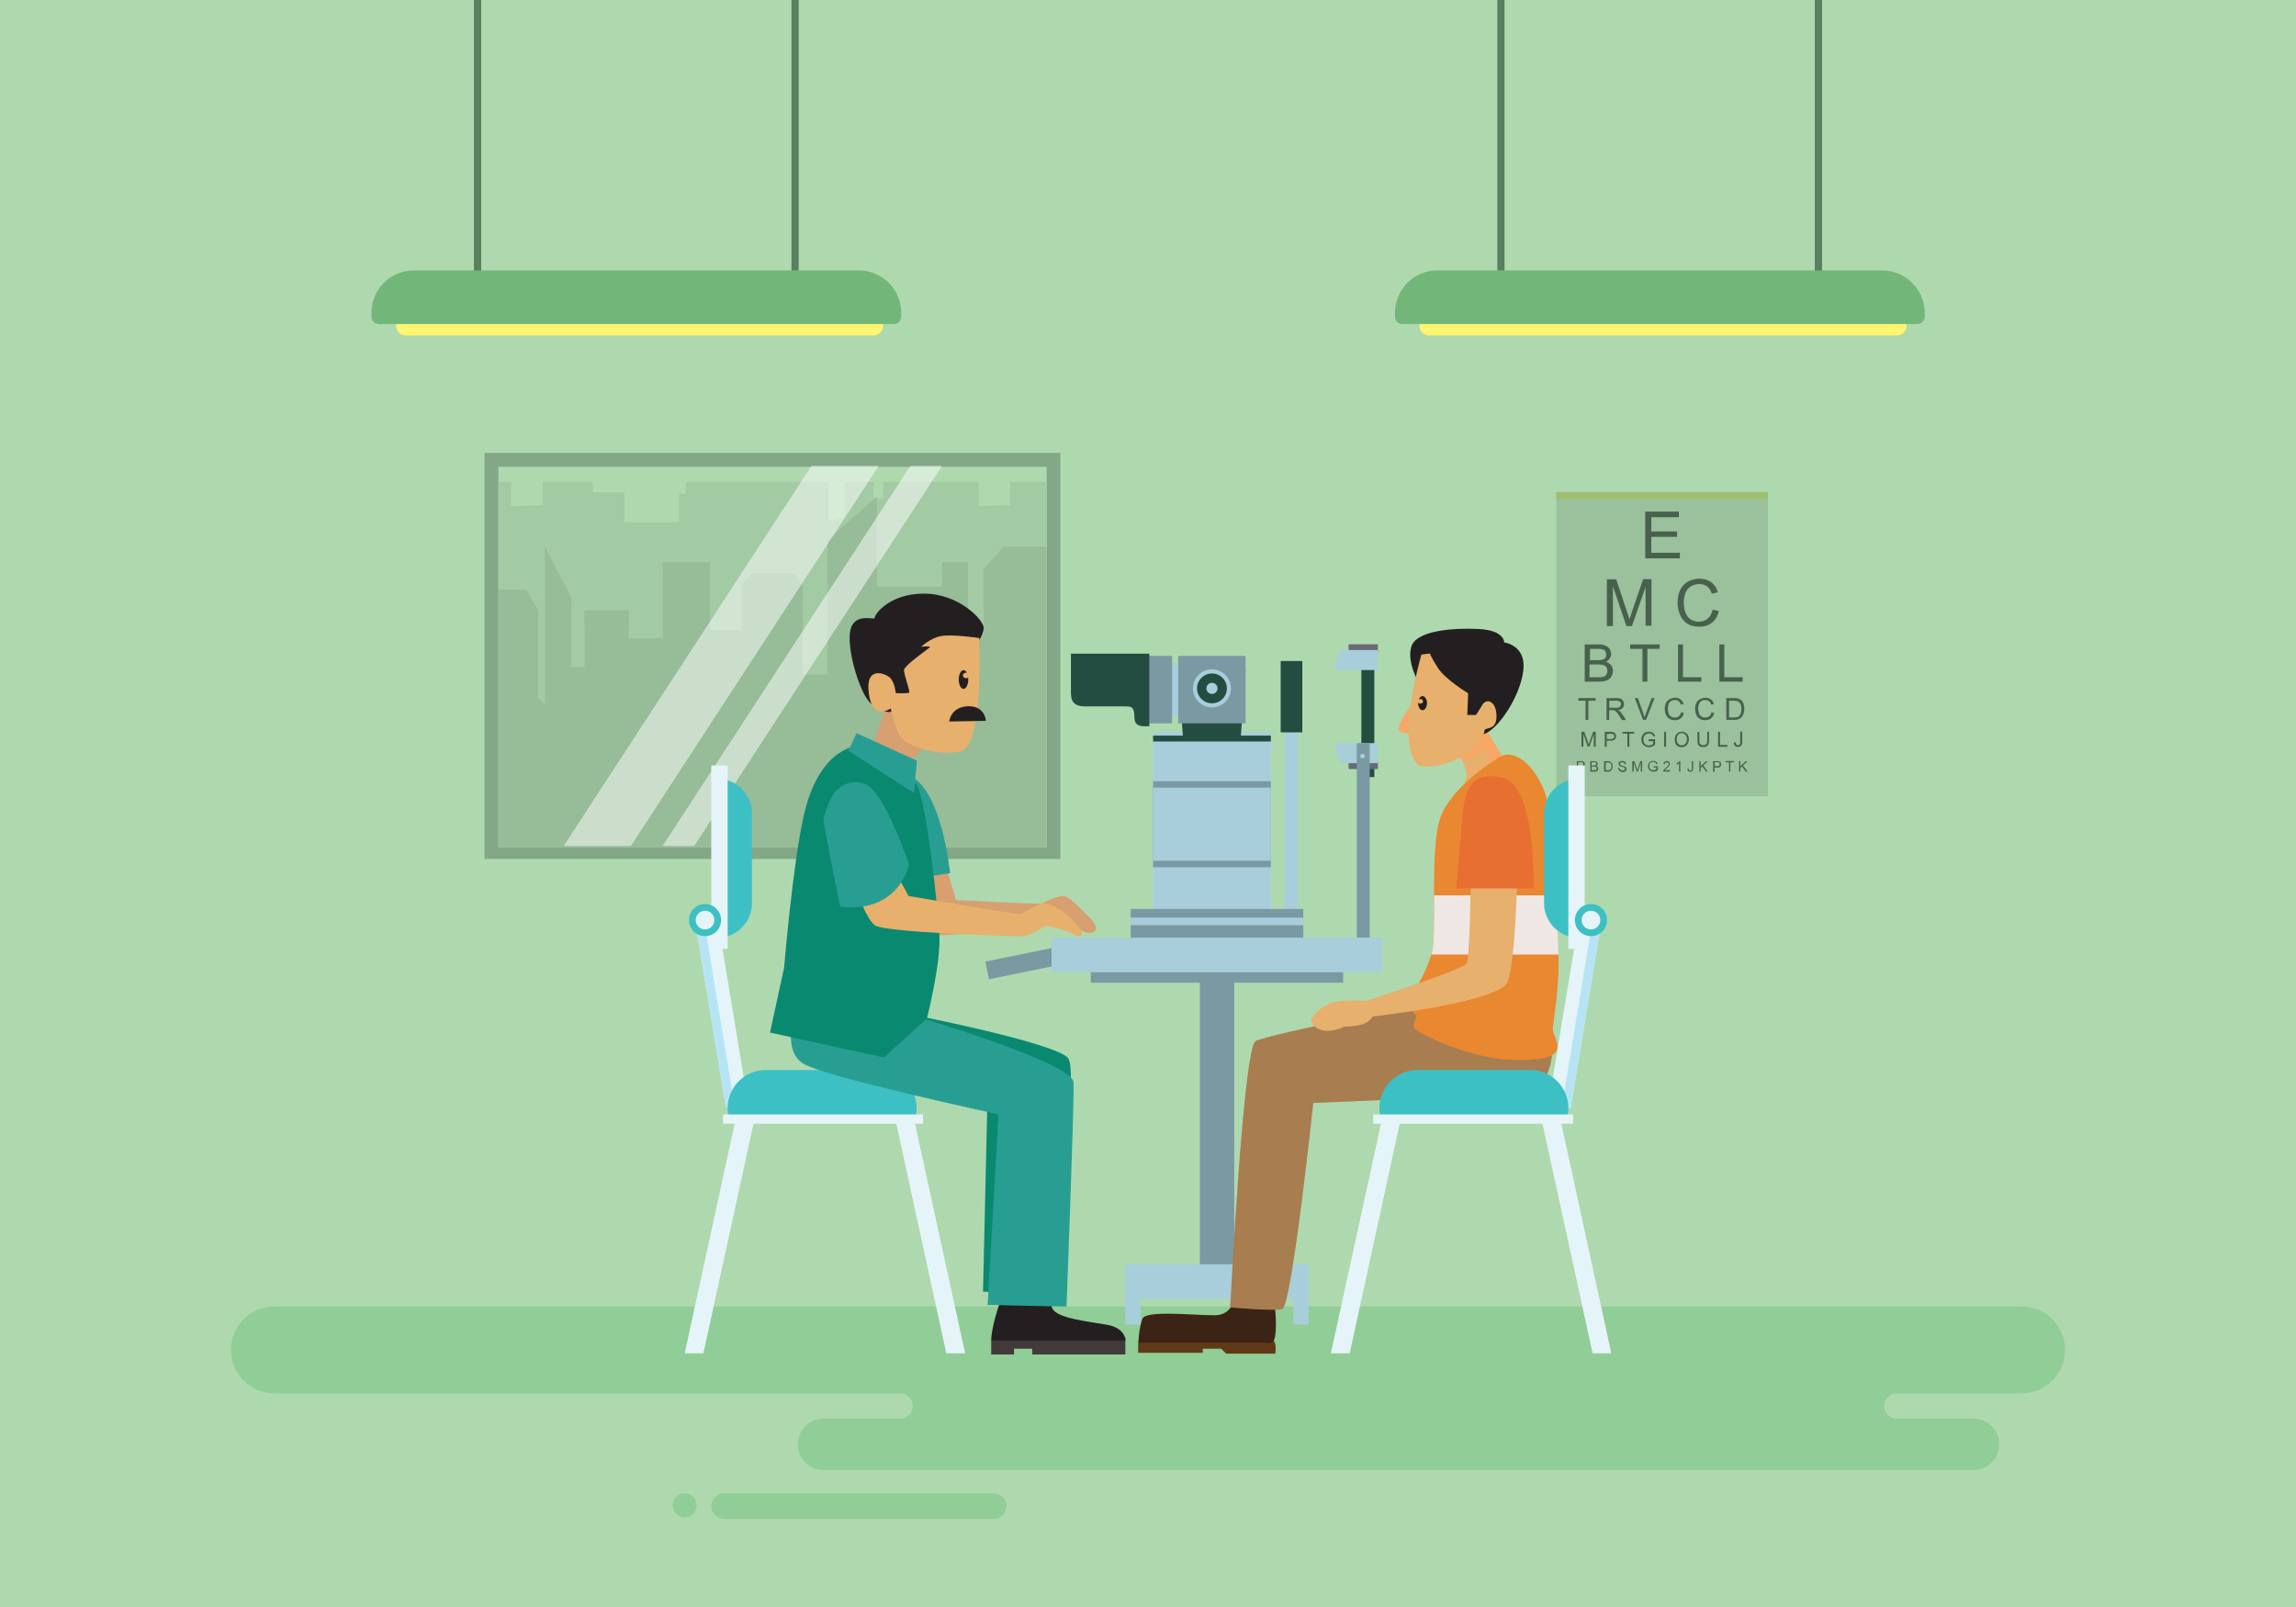 <?xml version="1.0" encoding="utf-8"?>
<!-- Generator: Adobe Illustrator 18.0.0, SVG Export Plug-In . SVG Version: 6.00 Build 0)  -->
<!DOCTYPE svg PUBLIC "-//W3C//DTD SVG 1.1//EN" "http://www.w3.org/Graphics/SVG/1.1/DTD/svg11.dtd">
<svg version="1.1" id="Layer_1" xmlns:x="http://ns.adobe.com/Extensibility/1.0/" xmlns:i="http://ns.adobe.com/AdobeIllustrator/10.0/" xmlns:graph="http://ns.adobe.com/Graphs/1.0/"
	 xmlns="http://www.w3.org/2000/svg" xmlns:xlink="http://www.w3.org/1999/xlink" xmlns:a="http://ns.adobe.com/AdobeSVGViewerExtensions/3.0/"
	 x="0px" y="0px" viewBox="0 0 1400 980" enable-background="new 0 0 1400 980" xml:space="preserve">
<rect x="0" y="0" width="1400" height="980" fill="#333333" stroke="none"/>
<g>
	<defs>
		<rect id="SVGID_1_" x="0" width="1400" height="980"/>
	</defs>
	<clipPath id="SVGID_2_">
		<use xlink:href="#SVGID_1_"  overflow="visible"/>
	</clipPath>
	<g clip-path="url(#SVGID_2_)">
		<rect x="0" fill="#AED9AE" width="1400" height="980"/>
		<rect x="288.8" y="269.7" opacity="0.5" fill="#AED9AE"  a:adobe-blending-mode="multiply" width="351.2" height="247.6"/>
		<g opacity="0.52"  a:adobe-blending-mode="multiply">
			<g  a:adobe-blending-mode="normal">
				<g>
					<path fill="#AED9AE" d="M517.3,160.9h-36.6V-8h-4.4v168.9H287.1V-8h-4.4v168.9H246c-14.3,0-25.8,11.6-25.8,25.8v2.4
						c0,2.5,2,4.5,4.5,4.5h10.6c-0.1,0.3-0.1,0.7-0.1,1v0c0,3.3,2.7,6,6,6h285c3.3,0,6-2.7,6-6v0c0-0.3,0-0.7-0.1-1h6.6
						c2.5,0,4.5-2,4.5-4.5v-2.4C543.2,172.5,531.6,160.9,517.3,160.9z"/>
				</g>
				<g>
					<path fill="#AED9AE" d="M1141.3,160.9h-36.6V-8h-4.4v168.9H911.1V-8h-4.4v168.9h-36.6c-14.3,0-25.8,11.6-25.8,25.8v2.4
						c0,2.5,2,4.5,4.5,4.5h10.6c-0.1,0.3-0.1,0.7-0.1,1v0c0,3.3,2.7,6,6,6h285c3.3,0,6-2.7,6-6v0c0-0.3,0-0.7-0.1-1h6.6
						c2.5,0,4.5-2,4.5-4.5v-2.4C1167.2,172.5,1155.6,160.9,1141.3,160.9z"/>
				</g>
			</g>
		</g>
		<g>
			<g>
				<rect x="949" y="300.1" fill="#9AC19C" width="129" height="185.5"/>
			</g>
			<rect x="949" y="300.1" fill="#9EBE6D" width="129" height="4.3"/>
			<g>
				<g>
					<g>
						<path fill="#48614D" d="M1003.2,340.4V312h20.5v3.4h-16.8v8.7h15.7v3.3h-15.7v9.7h17.4v3.4H1003.2z"/>
					</g>
					<g>
						<path fill="#48614D" d="M979.8,381.7v-28.4h5.7l6.7,20.1c0.6,1.9,1.1,3.3,1.4,4.2c0.3-1,0.8-2.5,1.5-4.6l6.8-19.8h5.1v28.4
							h-3.6V358l-8.3,23.8h-3.4l-8.2-24.2v24.2H979.8z"/>
						<path fill="#48614D" d="M1044.3,371.8l3.8,0.9c-0.8,3.1-2.2,5.4-4.3,7.1c-2,1.6-4.5,2.4-7.5,2.4c-3.1,0-5.5-0.6-7.5-1.9
							c-1.9-1.2-3.4-3.1-4.4-5.4c-1-2.4-1.5-4.9-1.5-7.6c0-3,0.6-5.5,1.7-7.7c1.1-2.2,2.7-3.9,4.8-5c2.1-1.1,4.4-1.7,6.9-1.7
							c2.8,0,5.2,0.7,7.2,2.2c1.9,1.4,3.3,3.5,4,6.1l-3.7,0.9c-0.7-2.1-1.6-3.6-2.9-4.5c-1.3-0.9-2.8-1.4-4.7-1.4
							c-2.2,0-4,0.5-5.5,1.6c-1.5,1-2.5,2.5-3.1,4.2s-0.9,3.6-0.9,5.5c0,2.4,0.4,4.5,1.1,6.3c0.7,1.8,1.8,3.1,3.3,4
							c1.5,0.9,3.1,1.3,4.8,1.3c2.1,0,3.9-0.6,5.3-1.8C1042.8,376,1043.8,374.2,1044.3,371.8z"/>
					</g>
					<g>
						<path fill="#48614D" d="M966.3,415.7v-22.7h8.5c1.7,0,3.1,0.2,4.2,0.7c1,0.5,1.9,1.2,2.5,2.1c0.6,1,0.9,2,0.9,3
							c0,1-0.3,1.9-0.8,2.7c-0.5,0.9-1.3,1.5-2.4,2.1c1.4,0.4,2.4,1.1,3.2,2.1c0.7,1,1.1,2.1,1.1,3.4c0,1.1-0.2,2-0.7,3
							c-0.4,0.9-1,1.6-1.7,2.1c-0.7,0.5-1.5,0.9-2.5,1.1c-1,0.3-2.2,0.4-3.7,0.4H966.3z M969.3,402.6h4.9c1.3,0,2.3-0.1,2.9-0.3
							c0.8-0.2,1.3-0.6,1.7-1.1c0.4-0.5,0.6-1.2,0.6-2c0-0.8-0.2-1.4-0.5-2c-0.4-0.6-0.9-1-1.5-1.2c-0.7-0.2-1.8-0.3-3.4-0.3h-4.5
							V402.6z M969.3,413h5.6c1,0,1.6,0,2-0.1c0.7-0.1,1.3-0.3,1.7-0.6c0.5-0.3,0.8-0.7,1.1-1.3c0.3-0.6,0.4-1.2,0.4-1.9
							c0-0.8-0.2-1.6-0.6-2.2c-0.4-0.6-1-1.1-1.8-1.3c-0.8-0.3-1.9-0.4-3.3-0.4h-5.2V413z"/>
						<path fill="#48614D" d="M1001.5,415.7v-20h-7.5v-2.7h18v2.7h-7.5v20H1001.5z"/>
						<path fill="#48614D" d="M1023.2,415.7v-22.7h3v20h11.2v2.7H1023.2z"/>
						<path fill="#48614D" d="M1048.4,415.7v-22.7h3v20h11.2v2.7H1048.4z"/>
					</g>
					<g>
						<path fill="#48614D" d="M966.8,439v-11.7h-4.4v-1.6h10.5v1.6h-4.4V439H966.8z"/>
						<path fill="#48614D" d="M979.6,439v-13.3h5.9c1.2,0,2.1,0.1,2.7,0.4c0.6,0.2,1.1,0.7,1.5,1.3c0.4,0.6,0.6,1.3,0.6,2
							c0,0.9-0.3,1.7-0.9,2.4c-0.6,0.6-1.6,1.1-2.8,1.2c0.5,0.2,0.8,0.4,1.1,0.7c0.5,0.5,1,1.1,1.5,1.8l2.3,3.6H989l-1.8-2.8
							c-0.5-0.8-0.9-1.4-1.3-1.8c-0.3-0.4-0.6-0.7-0.9-0.9c-0.3-0.2-0.5-0.3-0.8-0.4c-0.2,0-0.5-0.1-1-0.1h-2v5.9H979.6z
							 M981.3,431.6h3.8c0.8,0,1.4-0.1,1.9-0.2c0.5-0.2,0.8-0.4,1-0.8c0.2-0.4,0.4-0.8,0.4-1.2c0-0.6-0.2-1.1-0.7-1.5
							c-0.5-0.4-1.2-0.6-2.2-0.6h-4.2V431.6z"/>
						<path fill="#48614D" d="M1001.9,439l-5.1-13.3h1.9l3.4,9.6c0.3,0.8,0.5,1.5,0.7,2.2c0.2-0.7,0.4-1.4,0.7-2.2l3.6-9.6h1.8
							l-5.2,13.3H1001.9z"/>
						<path fill="#48614D" d="M1025,434.4l1.8,0.4c-0.4,1.4-1,2.5-2,3.3c-1,0.8-2.1,1.1-3.5,1.1c-1.4,0-2.6-0.3-3.5-0.9
							c-0.9-0.6-1.6-1.4-2-2.5c-0.5-1.1-0.7-2.3-0.7-3.6c0-1.4,0.3-2.6,0.8-3.6c0.5-1,1.3-1.8,2.3-2.3c1-0.5,2-0.8,3.2-0.8
							c1.3,0,2.4,0.3,3.3,1c0.9,0.7,1.5,1.6,1.9,2.8l-1.7,0.4c-0.3-1-0.8-1.7-1.3-2.1c-0.6-0.4-1.3-0.7-2.2-0.7
							c-1,0-1.9,0.2-2.6,0.7c-0.7,0.5-1.2,1.1-1.4,2c-0.3,0.8-0.4,1.7-0.4,2.5c0,1.1,0.2,2.1,0.5,3c0.3,0.8,0.8,1.5,1.5,1.9
							c0.7,0.4,1.4,0.6,2.3,0.6c1,0,1.8-0.3,2.5-0.9C1024.3,436.3,1024.8,435.5,1025,434.4z"/>
						<path fill="#48614D" d="M1043.5,434.4l1.8,0.4c-0.4,1.4-1,2.5-2,3.3c-1,0.8-2.1,1.1-3.5,1.1c-1.4,0-2.6-0.3-3.5-0.9
							c-0.9-0.6-1.6-1.4-2-2.5c-0.5-1.1-0.7-2.3-0.7-3.6c0-1.4,0.3-2.6,0.8-3.6c0.5-1,1.3-1.8,2.3-2.3c1-0.5,2-0.8,3.2-0.8
							c1.3,0,2.4,0.3,3.3,1c0.9,0.7,1.5,1.6,1.9,2.8l-1.7,0.4c-0.3-1-0.8-1.7-1.3-2.1c-0.6-0.4-1.3-0.7-2.2-0.7
							c-1,0-1.9,0.2-2.6,0.7c-0.7,0.5-1.2,1.1-1.4,2c-0.3,0.8-0.4,1.7-0.4,2.5c0,1.1,0.2,2.1,0.5,3c0.3,0.8,0.8,1.5,1.5,1.9
							c0.7,0.4,1.4,0.6,2.3,0.6c1,0,1.8-0.3,2.5-0.9C1042.8,436.3,1043.3,435.5,1043.5,434.4z"/>
						<path fill="#48614D" d="M1052.6,439v-13.3h4.6c1,0,1.8,0.1,2.4,0.2c0.8,0.2,1.4,0.5,1.9,0.9c0.7,0.6,1.2,1.3,1.6,2.3
							c0.3,0.9,0.5,2,0.5,3.2c0,1-0.1,1.9-0.4,2.7c-0.2,0.8-0.5,1.4-0.9,1.9c-0.4,0.5-0.8,0.9-1.2,1.2c-0.4,0.3-1,0.5-1.6,0.7
							c-0.6,0.2-1.3,0.2-2.1,0.2H1052.6z M1054.4,437.5h2.8c0.9,0,1.6-0.1,2.1-0.2c0.5-0.2,0.9-0.4,1.2-0.7c0.4-0.4,0.7-1,1-1.7
							c0.2-0.7,0.3-1.6,0.3-2.6c0-1.4-0.2-2.5-0.7-3.2c-0.5-0.7-1-1.2-1.7-1.5c-0.5-0.2-1.2-0.3-2.3-0.3h-2.8V437.5z"/>
					</g>
					<g>
						<path fill="#48614D" d="M964.3,455.4v-9.1h1.8l2.2,6.4c0.2,0.6,0.3,1,0.4,1.3c0.1-0.3,0.3-0.8,0.5-1.5l2.2-6.3h1.6v9.1h-1.2
							v-7.6l-2.6,7.6h-1.1l-2.6-7.7v7.7H964.3z"/>
						<path fill="#48614D" d="M978.5,455.4v-9.1h3.4c0.6,0,1.1,0,1.4,0.1c0.4,0.1,0.8,0.2,1.1,0.4c0.3,0.2,0.5,0.5,0.7,0.9
							c0.2,0.4,0.3,0.8,0.3,1.2c0,0.8-0.2,1.4-0.7,2c-0.5,0.5-1.4,0.8-2.7,0.8h-2.3v3.7H978.5z M979.7,450.7h2.4
							c0.8,0,1.3-0.1,1.7-0.4c0.3-0.3,0.5-0.7,0.5-1.2c0-0.4-0.1-0.7-0.3-1c-0.2-0.3-0.4-0.4-0.8-0.5c-0.2-0.1-0.6-0.1-1.1-0.1h-2.3
							V450.7z"/>
						<path fill="#48614D" d="M992.3,455.4v-8h-3v-1.1h7.2v1.1h-3v8H992.3z"/>
						<path fill="#48614D" d="M1005.3,451.9v-1.1l3.9,0v3.4c-0.6,0.5-1.2,0.8-1.8,1.1c-0.6,0.2-1.3,0.4-1.9,0.4
							c-0.9,0-1.7-0.2-2.4-0.6c-0.7-0.4-1.3-0.9-1.7-1.7c-0.4-0.7-0.6-1.5-0.6-2.4c0-0.9,0.2-1.7,0.6-2.5c0.4-0.8,0.9-1.3,1.6-1.7
							c0.7-0.4,1.5-0.6,2.4-0.6c0.7,0,1.3,0.1,1.8,0.3c0.5,0.2,0.9,0.5,1.3,0.9c0.3,0.4,0.5,0.9,0.7,1.5l-1.1,0.3
							c-0.1-0.5-0.3-0.8-0.5-1.1c-0.2-0.3-0.5-0.5-0.9-0.6c-0.4-0.2-0.8-0.2-1.3-0.2c-0.5,0-1,0.1-1.4,0.3c-0.4,0.2-0.7,0.4-1,0.7
							c-0.2,0.3-0.4,0.6-0.6,0.9c-0.2,0.6-0.3,1.2-0.3,1.8c0,0.8,0.1,1.5,0.4,2c0.3,0.5,0.7,1,1.2,1.2c0.5,0.3,1.1,0.4,1.7,0.4
							c0.5,0,1-0.1,1.5-0.3c0.5-0.2,0.9-0.4,1.1-0.6v-1.7H1005.3z"/>
						<path fill="#48614D" d="M1014.7,455.4v-9.1h1.2v9.1H1014.7z"/>
						<path fill="#48614D" d="M1021.2,451c0-1.5,0.4-2.7,1.2-3.5c0.8-0.9,1.9-1.3,3.1-1.3c0.8,0,1.6,0.2,2.3,0.6
							c0.7,0.4,1.2,1,1.5,1.7c0.4,0.7,0.5,1.5,0.5,2.4c0,0.9-0.2,1.7-0.6,2.5c-0.4,0.7-0.9,1.3-1.6,1.7c-0.7,0.4-1.4,0.6-2.2,0.6
							c-0.9,0-1.6-0.2-2.3-0.6c-0.7-0.4-1.2-1-1.5-1.7C1021.3,452.6,1021.2,451.8,1021.2,451z M1022.4,451c0,1.1,0.3,2,0.9,2.6
							c0.6,0.6,1.3,0.9,2.2,0.9c0.9,0,1.7-0.3,2.2-1c0.6-0.6,0.9-1.5,0.9-2.7c0-0.7-0.1-1.4-0.4-1.9c-0.3-0.6-0.6-1-1.1-1.3
							c-0.5-0.3-1-0.5-1.6-0.5c-0.9,0-1.6,0.3-2.2,0.9C1022.7,448.7,1022.4,449.6,1022.4,451z"/>
						<path fill="#48614D" d="M1040.9,446.3h1.2v5.3c0,0.9-0.1,1.6-0.3,2.2c-0.2,0.5-0.6,1-1.1,1.3c-0.5,0.3-1.2,0.5-2.1,0.5
							c-0.9,0-1.5-0.1-2.1-0.4c-0.5-0.3-0.9-0.7-1.2-1.3c-0.2-0.6-0.3-1.3-0.3-2.3v-5.3h1.2v5.2c0,0.8,0.1,1.4,0.2,1.7
							c0.1,0.4,0.4,0.7,0.8,0.9c0.4,0.2,0.8,0.3,1.3,0.3c0.9,0,1.5-0.2,1.9-0.6c0.4-0.4,0.6-1.2,0.6-2.3V446.3z"/>
						<path fill="#48614D" d="M1047.6,455.4v-9.1h1.2v8h4.5v1.1H1047.6z"/>
						<path fill="#48614D" d="M1057.2,452.8l1.1-0.2c0,0.7,0.2,1.2,0.4,1.4c0.2,0.3,0.6,0.4,1,0.4c0.3,0,0.6-0.1,0.8-0.2
							c0.2-0.1,0.4-0.3,0.5-0.6c0.1-0.2,0.1-0.6,0.1-1.1v-6.3h1.2v6.2c0,0.8-0.1,1.3-0.3,1.8c-0.2,0.4-0.5,0.7-0.9,1
							c-0.4,0.2-0.9,0.3-1.4,0.3c-0.8,0-1.4-0.2-1.8-0.7C1057.4,454.4,1057.2,453.8,1057.2,452.8z"/>
					</g>
					<g>
						<path fill="#48614D" d="M961.5,470.5v-6.3h2.4c0.4,0,0.7,0,1,0.1c0.3,0.1,0.6,0.2,0.8,0.3c0.2,0.1,0.4,0.3,0.5,0.6
							c0.1,0.3,0.2,0.6,0.2,0.9c0,0.5-0.2,1-0.5,1.4c-0.3,0.4-1,0.6-1.9,0.6h-1.6v2.6H961.5z M962.3,467.2h1.6
							c0.5,0,0.9-0.1,1.2-0.3c0.2-0.2,0.3-0.5,0.3-0.9c0-0.3-0.1-0.5-0.2-0.7c-0.1-0.2-0.3-0.3-0.5-0.4c-0.1,0-0.4-0.1-0.8-0.1h-1.6
							V467.2z"/>
						<path fill="#48614D" d="M969.7,470.5v-6.3h2.4c0.5,0,0.9,0.1,1.2,0.2c0.3,0.1,0.5,0.3,0.7,0.6c0.2,0.3,0.2,0.5,0.2,0.8
							c0,0.3-0.1,0.5-0.2,0.8c-0.1,0.2-0.4,0.4-0.7,0.6c0.4,0.1,0.7,0.3,0.9,0.6c0.2,0.3,0.3,0.6,0.3,1c0,0.3-0.1,0.6-0.2,0.8
							c-0.1,0.3-0.3,0.5-0.5,0.6c-0.2,0.1-0.4,0.2-0.7,0.3c-0.3,0.1-0.6,0.1-1,0.1H969.7z M970.5,466.8h1.4c0.4,0,0.6,0,0.8-0.1
							c0.2-0.1,0.4-0.2,0.5-0.3c0.1-0.1,0.2-0.3,0.2-0.6c0-0.2-0.1-0.4-0.2-0.6c-0.1-0.2-0.2-0.3-0.4-0.3c-0.2-0.1-0.5-0.1-1-0.1
							h-1.3V466.8z M970.5,469.7h1.6c0.3,0,0.5,0,0.6,0c0.2,0,0.4-0.1,0.5-0.2c0.1-0.1,0.2-0.2,0.3-0.4c0.1-0.2,0.1-0.3,0.1-0.5
							c0-0.2-0.1-0.4-0.2-0.6c-0.1-0.2-0.3-0.3-0.5-0.4c-0.2-0.1-0.5-0.1-0.9-0.1h-1.5V469.7z"/>
						<path fill="#48614D" d="M978.1,470.5v-6.3h2.2c0.5,0,0.9,0,1.1,0.1c0.4,0.1,0.7,0.2,0.9,0.5c0.3,0.3,0.6,0.6,0.8,1.1
							c0.2,0.4,0.2,0.9,0.2,1.5c0,0.5-0.1,0.9-0.2,1.3c-0.1,0.4-0.3,0.7-0.4,0.9c-0.2,0.2-0.4,0.4-0.6,0.6c-0.2,0.1-0.5,0.2-0.8,0.3
							c-0.3,0.1-0.6,0.1-1,0.1H978.1z M978.9,469.7h1.4c0.4,0,0.7,0,1-0.1c0.2-0.1,0.4-0.2,0.6-0.3c0.2-0.2,0.4-0.5,0.5-0.8
							c0.1-0.3,0.2-0.7,0.2-1.2c0-0.7-0.1-1.2-0.3-1.5c-0.2-0.4-0.5-0.6-0.8-0.7c-0.2-0.1-0.6-0.1-1.1-0.1h-1.3V469.7z"/>
						<path fill="#48614D" d="M986.7,468.4l0.8-0.1c0,0.3,0.1,0.6,0.3,0.8c0.1,0.2,0.4,0.4,0.6,0.5c0.3,0.1,0.6,0.2,1,0.2
							c0.3,0,0.6,0,0.8-0.1c0.2-0.1,0.4-0.2,0.5-0.4c0.1-0.2,0.2-0.3,0.2-0.5c0-0.2-0.1-0.4-0.2-0.5c-0.1-0.1-0.3-0.3-0.6-0.4
							c-0.2-0.1-0.5-0.2-1.1-0.3c-0.6-0.1-1-0.3-1.2-0.4c-0.3-0.2-0.5-0.4-0.7-0.6c-0.1-0.2-0.2-0.5-0.2-0.8c0-0.3,0.1-0.6,0.3-0.9
							c0.2-0.3,0.4-0.5,0.8-0.6c0.3-0.1,0.7-0.2,1.2-0.2c0.5,0,0.9,0.1,1.2,0.2c0.4,0.2,0.6,0.4,0.8,0.7c0.2,0.3,0.3,0.6,0.3,1
							l-0.8,0.1c0-0.4-0.2-0.7-0.4-0.9s-0.6-0.3-1.1-0.3c-0.5,0-0.9,0.1-1.1,0.3c-0.2,0.2-0.3,0.4-0.3,0.7c0,0.2,0.1,0.4,0.2,0.6
							c0.2,0.1,0.6,0.3,1.3,0.5c0.7,0.2,1.2,0.3,1.4,0.4c0.4,0.2,0.6,0.4,0.8,0.6c0.2,0.3,0.3,0.6,0.3,0.9c0,0.3-0.1,0.7-0.3,1
							c-0.2,0.3-0.5,0.5-0.8,0.7c-0.4,0.2-0.8,0.2-1.2,0.2c-0.6,0-1.1-0.1-1.4-0.3c-0.4-0.2-0.7-0.4-0.9-0.8
							C986.8,469.3,986.7,468.9,986.7,468.4z"/>
						<path fill="#48614D" d="M995.3,470.5v-6.3h1.3l1.5,4.5c0.1,0.4,0.2,0.7,0.3,0.9c0.1-0.2,0.2-0.6,0.3-1l1.5-4.4h1.1v6.3h-0.8
							v-5.3l-1.8,5.3H998l-1.8-5.4v5.4H995.3z"/>
						<path fill="#48614D" d="M1008.2,468v-0.7l2.7,0v2.4c-0.4,0.3-0.8,0.6-1.3,0.7c-0.4,0.2-0.9,0.2-1.4,0.2
							c-0.6,0-1.2-0.1-1.7-0.4c-0.5-0.3-0.9-0.7-1.2-1.2c-0.3-0.5-0.4-1.1-0.4-1.7c0-0.6,0.1-1.2,0.4-1.7c0.3-0.5,0.6-0.9,1.1-1.2
							c0.5-0.3,1-0.4,1.7-0.4c0.5,0,0.9,0.1,1.2,0.2c0.4,0.2,0.7,0.4,0.9,0.6c0.2,0.3,0.4,0.6,0.5,1l-0.8,0.2
							c-0.1-0.3-0.2-0.6-0.4-0.8c-0.1-0.2-0.3-0.3-0.6-0.4c-0.3-0.1-0.6-0.2-0.9-0.2c-0.4,0-0.7,0.1-1,0.2s-0.5,0.3-0.7,0.5
							c-0.2,0.2-0.3,0.4-0.4,0.6c-0.2,0.4-0.2,0.8-0.2,1.3c0,0.6,0.1,1,0.3,1.4c0.2,0.4,0.5,0.7,0.9,0.8c0.4,0.2,0.8,0.3,1.2,0.3
							c0.4,0,0.7-0.1,1.1-0.2c0.3-0.1,0.6-0.3,0.8-0.4V468H1008.2z"/>
						<path fill="#48614D" d="M1018.3,469.7v0.8h-4.2c0-0.2,0-0.4,0.1-0.5c0.1-0.3,0.3-0.6,0.5-0.8c0.2-0.3,0.6-0.6,1-1
							c0.7-0.6,1.2-1,1.4-1.3c0.2-0.3,0.4-0.6,0.4-0.9c0-0.3-0.1-0.6-0.3-0.8c-0.2-0.2-0.5-0.3-0.9-0.3c-0.4,0-0.7,0.1-0.9,0.3
							c-0.2,0.2-0.3,0.5-0.3,0.9l-0.8-0.1c0.1-0.6,0.3-1.1,0.6-1.4c0.4-0.3,0.8-0.5,1.4-0.5c0.6,0,1.1,0.2,1.4,0.5
							c0.4,0.3,0.5,0.8,0.5,1.3c0,0.3-0.1,0.5-0.2,0.7c-0.1,0.2-0.3,0.5-0.5,0.8c-0.2,0.3-0.6,0.6-1.2,1.1c-0.5,0.4-0.8,0.7-0.9,0.8
							s-0.2,0.3-0.3,0.4H1018.3z"/>
						<path fill="#48614D" d="M1024.6,470.5h-0.8v-5c-0.2,0.2-0.4,0.4-0.7,0.5c-0.3,0.2-0.6,0.3-0.8,0.4v-0.8
							c0.4-0.2,0.8-0.5,1.1-0.7c0.3-0.3,0.6-0.6,0.7-0.8h0.5V470.5z"/>
						<path fill="#48614D" d="M1028.9,468.7l0.8-0.1c0,0.5,0.1,0.8,0.3,1c0.2,0.2,0.4,0.3,0.7,0.3c0.2,0,0.4,0,0.5-0.1
							c0.2-0.1,0.3-0.2,0.3-0.4c0.1-0.2,0.1-0.4,0.1-0.8v-4.4h0.8v4.3c0,0.5-0.1,0.9-0.2,1.2c-0.1,0.3-0.3,0.5-0.6,0.7
							c-0.3,0.2-0.6,0.2-1,0.2c-0.6,0-1-0.2-1.3-0.5C1029,469.8,1028.9,469.3,1028.9,468.7z"/>
						<path fill="#48614D" d="M1036.2,470.5v-6.3h0.8v3.1l3.2-3.1h1.1l-2.7,2.6l2.8,3.8h-1.1l-2.3-3.2l-1,1v2.2H1036.2z"/>
						<path fill="#48614D" d="M1044.6,470.5v-6.3h2.4c0.4,0,0.7,0,1,0.1c0.3,0.1,0.6,0.2,0.8,0.3c0.2,0.1,0.4,0.3,0.5,0.6
							c0.1,0.3,0.2,0.6,0.2,0.9c0,0.5-0.2,1-0.5,1.4c-0.3,0.4-1,0.6-1.9,0.6h-1.6v2.6H1044.6z M1045.5,467.2h1.6
							c0.5,0,0.9-0.1,1.2-0.3c0.2-0.2,0.3-0.5,0.3-0.9c0-0.3-0.1-0.5-0.2-0.7c-0.1-0.2-0.3-0.3-0.5-0.4c-0.1,0-0.4-0.1-0.8-0.1h-1.6
							V467.2z"/>
						<path fill="#48614D" d="M1054.3,470.5v-5.6h-2.1v-0.8h5v0.8h-2.1v5.6H1054.3z"/>
						<path fill="#48614D" d="M1060.4,470.5v-6.3h0.8v3.1l3.2-3.1h1.1l-2.7,2.6l2.8,3.8h-1.1l-2.3-3.2l-1,1v2.2H1060.4z"/>
					</g>
				</g>
			</g>
		</g>
		<g>
			<rect x="295.4" y="276.2" fill="#84A787" width="351.2" height="247.6"/>
			<rect x="303.9" y="284.7" fill="#AED9AE" width="334.3" height="232.1"/>
			<g>
				<polygon fill="#A2CBA4" points="328.3,381.3 328.3,434.6 332.2,438.7 332.2,342.2 348.5,373.7 348.5,416 356.3,416 356.3,381.3 
					383.5,381.3 383.5,398.3 404,398.3 404,352 432.9,352 432.9,393.3 452.2,393.3 452.2,364.9 458.8,358.6 484.1,358.6 
					489.5,366.2 489.5,420.4 504.6,420.4 504.6,338.4 534.7,311.9 534.7,366.8 574.5,366.8 574.5,352 590.2,352 590.2,395.8 
					599.8,395.8 599.8,356.3 611.9,342.4 638.1,342.4 638.1,293.8 616,293.8 616,308 596.7,308.6 596.7,293.8 538.5,293.8 
					538.5,303.8 532.6,303.8 532.6,293.8 515.2,293.8 515.2,315.4 505.2,317.9 505.2,293.8 418.1,293.8 418.1,301.1 414,301.1 
					414,318.5 380.8,318.5 380.8,300.2 361.6,300.2 361.6,293.8 330.9,293.8 330.9,308 311.6,308.6 311.6,293.8 303.9,293.8 
					303.9,368.7 320.8,368.7 				"/>
				<polygon fill="#96BC98" points="638.1,333.3 611.9,333.3 599.8,347.2 599.8,386.7 590.2,386.7 590.2,342.9 574.5,342.9 
					574.5,357.7 534.7,357.7 534.7,302.8 504.6,329.3 504.6,411.3 489.5,411.3 489.5,357.1 484.1,349.5 458.8,349.5 452.2,355.8 
					452.2,384.2 432.9,384.2 432.9,342.9 404,342.9 404,389.2 383.5,389.2 383.5,372.2 356.3,372.2 356.3,406.9 348.5,406.9 
					348.5,364.6 332.2,333.1 332.2,429.6 328.3,425.5 328.3,372.2 320.8,359.6 303.9,359.6 303.9,450 303.9,516.8 638.1,516.8 				
					"/>
			</g>
			<g opacity="0.5"  a:adobe-blending-mode="softLight">
				<polygon fill="#FFFFFF"  a:adobe-blending-mode="normal" points="494.8,284.1 343.7,515.9 384.7,515.9 535.8,284.1 				"/>
				<polygon fill="#FFFFFF"  a:adobe-blending-mode="normal" points="555.1,284.1 404,515.9 423.3,515.9 574.4,284.1 				"/>
			</g>
		</g>
		<path fill="#91CD96" d="M1232.7,796.7H167.3c-14.6,0-26.5,11.8-26.5,26.5v0c0,14.6,11.8,26.5,26.5,26.5h381.6
			c4.3,0,7.7,3.5,7.7,7.7v0c0,4.3-3.5,7.7-7.7,7.7h-46.7c-8.7,0-15.7,7-15.7,15.7v0c0,8.7,7,15.7,15.7,15.7h701.1
			c8.7,0,15.7-7,15.7-15.7v0c0-8.7-7-15.7-15.7-15.7h-46.7c-4.3,0-7.7-3.5-7.7-7.7v0c0-4.3,3.5-7.7,7.7-7.7h76.1
			c14.6,0,26.5-11.8,26.5-26.5v0C1259.2,808.6,1247.3,796.7,1232.7,796.7z"/>
		<path fill="#91CD96" d="M605.9,926.3H441.5c-4.3,0-7.8-3.5-7.8-7.8l0,0c0-4.3,3.5-7.8,7.8-7.8h164.5c4.3,0,7.8,3.5,7.8,7.8l0,0
			C613.7,922.8,610.2,926.3,605.9,926.3z"/>
		<circle fill="#91CD96" cx="417.5" cy="918" r="7.3"/>
		<g>
			<g>
				<g>
					<rect x="289" y="-4" fill="#56805E" width="4.4" height="180"/>
					<rect x="482.6" y="-4" fill="#56805E" width="4.4" height="180"/>
				</g>
				<g>
					<path fill="#FFF570" d="M532.5,204.6h-285c-3.3,0-6-2.7-6-6l0,0c0-3.3,2.7-6,6-6h285c3.3,0,6,2.7,6,6l0,0
						C538.5,202,535.8,204.6,532.5,204.6z"/>
					<path fill="#72B679" d="M523.6,164.9H252.3c-14.3,0-25.8,11.6-25.8,25.8v2.4c0,2.5,2,4.5,4.5,4.5h314c2.5,0,4.5-2,4.5-4.5v-2.4
						C549.5,176.5,537.9,164.9,523.6,164.9z"/>
				</g>
			</g>
			<g>
				<g>
					<rect x="913" y="-4" fill="#56805E" width="4.4" height="180"/>
					<rect x="1106.6" y="-4" fill="#56805E" width="4.4" height="180"/>
				</g>
				<g>
					<path fill="#FFF570" d="M1156.5,204.6h-285c-3.3,0-6-2.7-6-6l0,0c0-3.3,2.7-6,6-6h285c3.3,0,6,2.7,6,6l0,0
						C1162.5,202,1159.8,204.6,1156.5,204.6z"/>
					<path fill="#72B679" d="M1147.7,164.9H876.4c-14.3,0-25.8,11.6-25.8,25.8v2.4c0,2.5,2,4.5,4.5,4.5h314c2.5,0,4.5-2,4.5-4.5
						v-2.4C1173.5,176.5,1161.9,164.9,1147.7,164.9z"/>
				</g>
			</g>
		</g>
		<path fill="#91CD96"  a:adobe-blending-mode="multiply" d="M994.2,817.5H405.8c-5.9,0-10.8,4.8-10.8,10.8s4.8,10.8,10.8,10.8
			h588.4c5.9,0,10.8-4.8,10.8-10.8S1000.1,817.5,994.2,817.5z"/>
		<g>
			<g>
				<rect x="703.1" y="446.4" fill="#A7CEDA" width="71.8" height="112.5"/>
				<rect x="703.1" y="476.4" fill="#7B99A3" width="71.8" height="52.5"/>
				<rect x="703.1" y="480.3" fill="#A7CEDA" width="71.8" height="44.6"/>
				<rect x="783.4" y="446.4" fill="#A7CEDA" width="8.2" height="112.5"/>
				<rect x="780.9" y="403.1" fill="#244D41" width="13.2" height="43.5"/>
				<rect x="703.1" y="448.6" fill="#244D41" width="71.8" height="3.6"/>
				<rect x="689.4" y="554.3" fill="#7B99A3" width="105.3" height="21.1"/>
				<rect x="830.1" y="395" fill="#244D41" width="7.9" height="78.9"/>
				<rect x="822.3" y="464.3" fill="#696A77" width="17.9" height="4.7"/>
				<path fill="#A7CEDA" d="M840.1,465.4c0,0-14.6,0-20.4,0c-5.7,0-5.7-12.2-5.7-12.2h26.1V465.4z"/>
				<rect x="822.3" y="392.9" fill="#696A77" width="17.9" height="4.7"/>
				<path fill="#A7CEDA" d="M840.1,396.4c0,0-14.6,0-20.4,0c-5.7,0-5.7,12.2-5.7,12.2h26.1V396.4z"/>
				<rect x="827.3" y="453.2" fill="#7B99A3" width="7.9" height="122.1"/>
				<rect x="689.4" y="559.6" fill="#A7CEDA" width="105.3" height="4.6"/>
				<rect x="665.1" y="583.2" fill="#7B99A3" width="153.9" height="16.1"/>
				<rect x="731.6" y="583.2" fill="#7B99A3" width="21" height="202.5"/>
				
					<rect x="601.1" y="578.7" transform="matrix(0.98 -0.2 0.2 0.98 -103.995 139.491)" fill="#7B99A3" width="73.8" height="11"/>
				<rect x="641.2" y="571.8" fill="#A7CEDA" width="201.8" height="21.1"/>
				<rect x="686.2" y="771" fill="#A7CEDA" width="111.8" height="21.1"/>
				<rect x="686.2" y="771" fill="#A7CEDA" width="9.3" height="36.8"/>
				<rect x="788.7" y="771" fill="#A7CEDA" width="9.3" height="36.8"/>
				<rect x="713.2" y="404.6" fill="#A7CEDA" width="6.1" height="31.8"/>
				<rect x="696.5" y="400" fill="#7B99A3" width="18.2" height="41.1"/>
				<polygon fill="#244D41" points="756.6,449.3 721.3,449.3 718.4,408.2 759.5,408.2 				"/>
				<rect x="718.4" y="400" fill="#7B99A3" width="41.1" height="41.1"/>
				<path fill="#244D41" d="M653,398.6c0,0,0,17.1,0,23.6c0,6.4,2.5,8.6,9.3,8.6c6.8,0,19.6,0,23.2,0s6.2-0.4,6.2,6.2
					c0,6.6,4.5,5.9,9.1,5.9v-44.3H653z"/>
				<g>
					<circle fill="#A7CEDA" cx="739" cy="419.8" r="11.6"/>
					<circle fill="#244D41" cx="739" cy="419.8" r="9.1"/>
					<circle fill="#A7CEDA" cx="739" cy="419.8" r="3.4"/>
				</g>
				<circle fill="#A7CEDA" cx="830.8" cy="461.1" r="1.4"/>
			</g>
			<g>
				<g>
					<path fill="#603A17" d="M705,812.5l-11,6.4v6.1h39.4v-2.5h11.2l3.1,3h29.9c0,0,1.8-8.7-3.7-9.8
						C768.4,814.6,705,812.5,705,812.5z"/>
					<path fill="#3B2416" d="M753,788.9c0,0,0,13.2-12.5,13.2s-41.8-3.2-43.9,2.1c-2.1,5.4-2.5,14.6-2.5,14.6s68.6,0,75,0
						s8.9,2.9,8.9-12.1c0-7.9-2.5-22.5-2.5-22.5L753,788.9z"/>
				</g>
				<path fill="#A87D50" d="M877.7,610.1c0,0-104.5,20.5-112.1,24.8c-7.6,4.3-15.5,162.4-15.5,162.4s26.1,2.4,31.8,1
					c5.7-1.4,18.9-125.7,18.9-125.7s120.7-4.3,133.6-8.6c12.9-4.3,12.4-26.7,12.4-28.1S877.7,610.1,877.7,610.1z"/>
				<path fill="#E7B06C" d="M888.4,459.2c0,0,8.1,9.8,5,17.1c-3.1,7.4-4.3,8.6-4.3,8.6l19.3-8.6l9.5-11.9L904.9,443L888.4,459.2z"/>
				<path fill="#F9A767" d="M918,464.4l-11.3-18.5c-1.5,2.6-2.7,4.7-2.7,4.7s7.1,15.7-0.2,25.5c-1.1,1.5-1.1,2.3-0.4,2.5l5.2-2.3
					L918,464.4z"/>
				<path fill="#F9A767" d="M904.9,443l-16.4,16.2c0,0,1.6,2,3.1,4.8c0.6-0.2,1.2-0.5,1.9-0.7c8.8-3.6,13.8-9.3,15.8-13.1L904.9,443
					z"/>
				<path fill="#EA8731" d="M913.7,462.1c0,0-28.6,17.1-35.4,36.4c-6.8,19.3-1.8,71.1-5.4,83.2c-3.6,12.1-9.3,19.6-11.4,25
					c-2.1,5.4-0.7,10.7,1.4,12.1s-2.1,4.6-0.7,7.9c1.4,3.2,33.2,18.6,58.6,19.6s28.9-3.9,28.9-7.9s-2.9-8.2-2.9-10.7
					s3.6-23.2,3.6-40c0-16.8-2.5-87.9-8.2-103.9C936.5,467.8,923.7,455.3,913.7,462.1z"/>
				<path fill="#EFE7E4" d="M872.8,582.1h77.5c-0.1-8.5-0.6-21.8-1.3-36.1h-74.6c0,15.7,0.2,30-1.5,35.7
					C872.9,581.9,872.9,582,872.8,582.1z"/>
				<path fill="#E7B06C" d="M896.9,535.3c0,0-0.7,48.2-2.5,52.1c-1.8,3.9-61.4,22.9-61.4,22.9s-12.9-0.7-19.3,0.7
					c-6.4,1.4-12.9,7.5-13.9,10.4s2.5,6.4,8.2,7.1s11.8-2.5,11.8-2.5s13.9,0.7,17.1-6.1c0,0,77.9-8.6,82.5-21.4
					c4.6-12.9,5.7-61.8,5.7-61.8L896.9,535.3z"/>
				<path fill="#E86F32" d="M888,541.8h47.1c0,0,1.8-62.5-18.9-67.5c-20.7-5-23.2,10.4-24.3,22.1C890.8,508.2,888,541.8,888,541.8z"
					/>
				<path fill="#231F20" d="M865.4,416.9c0,0-7.9-13-4.8-22.7c3.2-9.8,25.7-11.4,41.3-10.6c15.6,0.8,15.3,8.2,15.3,8.2
					s13.8,1.6,11.6,17.5c-2.1,15.9-15.3,35.4-23.8,38.3C896.6,450.5,865.4,416.9,865.4,416.9z"/>
				<path fill="#F9A767" d="M860.4,430.3c0,0-7.6,9.7-7.6,14.1c0,4.3,8.4,2.1,8.4,2.1L860.4,430.3z"/>
				<path fill="#E7B06C" d="M866.7,399.2c0,0-8.7,30.4-7.9,48.1c0.8,17.7,6.6,19.6,6.6,19.6s7.4,2.6,20.9-2.9
					c13.5-5.6,18.8-15.3,18.8-18.2c0-2.9,7.4,0.5,7.4-9c0-9.5-6.6-11.9-9.3-5.8l-3.2,5h-5.3l0.5-13.2c0,0-14-8.5-18.5-15.6
					c-4.5-7.1-4.8-8.7-4.8-8.7L866.7,399.2z"/>
				<path fill="#231F20" d="M867.4,424.5c-1,0-1.8,0.9-2.3,2.1c0.3-0.2,0.6-0.3,1-0.3c0.9,0,1.6,0.6,1.6,1.4c0,0.8-0.7,1.4-1.6,1.4
					c-0.6,0-1.1-0.3-1.3-0.7c0,0.1-0.1,0.3-0.1,0.4c0,2.4,1.2,4.3,2.7,4.3c1.5,0,2.7-1.9,2.7-4.3
					C870.1,426.5,868.9,424.5,867.4,424.5z"/>
				<g>
					
						<rect x="953.2" y="558.3" transform="matrix(0.987 0.163 -0.163 0.987 113.406 -148.293)" fill="#E5F4F8" width="13.7" height="116.8"/>
					
						<rect x="961.4" y="558.9" transform="matrix(0.987 0.163 -0.163 0.987 113.618 -149.003)" fill="#B7E4F5" width="5.4" height="116.8"/>
					<path fill="#3DC0C4" d="M955.2,682.9c0.7-2.3,1.1-4.6,1.1-7.1c0-12.9-10.4-23.3-23.3-23.3h-68.6c-12.9,0-23.3,10.4-23.3,23.3
						c0,2.5,0.4,4.9,1.1,7.1H955.2z"/>
					<g>
						<g>
							<rect x="837.3" y="679.6" fill="#E5F4F8" width="121.9" height="5.7"/>
							<polygon fill="#E5F4F8" points="823,825.3 811.5,825.3 843,681 854.4,681 							"/>
							<polygon fill="#E5F4F8" points="971.1,825.3 982.5,825.3 951.1,681 939.6,681 							"/>
						</g>
					</g>
					<path fill="#3DC0C4" d="M959.6,481.5c0-2.4,0.7-4.6,1.8-6.6c-11.1,0.7-19.9,9.9-19.9,21.1v54.8c0,10.6,7.9,19.4,18.1,20.9
						V481.5z"/>
					<rect x="956.3" y="466.8" fill="#E5F4F8" width="10" height="111.9"/>
					<circle fill="#3DC0C4" cx="970.1" cy="561.1" r="9.8"/>
					<circle fill="#E5F4F8" cx="970.1" cy="561.1" r="5.7"/>
				</g>
			</g>
			<g>
				<path fill="#D89F70" d="M577.3,530.3l5.7,18.6c0,0,49.3,2.5,51.4,2.1c2.1-0.4,9.3-4.6,13.6-4.6c4.3,0,11.1,8.2,16.4,13.2
					c5.4,5,5,9.6-0.7,9.3c-5.7-0.4-15-9.3-16.8-9.3s-16.4,6.8-22.9,6.8c-6.4,0-53.2,5.4-56.4,3.6c-3.2-1.8-16.8-35.7-16.8-35.7
					L577.3,530.3z"/>
				<g>
					
						<rect x="433.1" y="558.3" transform="matrix(-0.987 0.163 -0.163 -0.987 974.604 1153.343)" fill="#E5F4F8" width="13.7" height="116.8"/>
					
						<rect x="433.2" y="558.9" transform="matrix(-0.987 0.163 -0.163 -0.987 966.613 1155.322)" fill="#B7E4F5" width="5.4" height="116.8"/>
					<path fill="#3DC0C4" d="M444.8,682.9c-0.7-2.3-1.1-4.6-1.1-7.1c0-12.9,10.4-23.3,23.3-23.3h68.6c12.9,0,23.3,10.4,23.3,23.3
						c0,2.5-0.4,4.9-1.1,7.1H444.8z"/>
					<g>
						<g>
							<rect x="440.9" y="679.6" fill="#E5F4F8" width="121.9" height="5.7"/>
							<polygon fill="#E5F4F8" points="577,825.3 588.5,825.3 557,681 545.6,681 							"/>
							<polygon fill="#E5F4F8" points="428.9,825.3 417.5,825.3 448.9,681 460.4,681 							"/>
						</g>
					</g>
					<path fill="#3DC0C4" d="M440.4,481.5c0-2.4-0.7-4.6-1.8-6.6c11.1,0.7,19.9,9.9,19.9,21.1v54.8c0,10.6-7.9,19.4-18.1,20.9V481.5
						z"/>
					<rect x="433.7" y="466.8" fill="#E5F4F8" width="10" height="111.9"/>
					<circle fill="#3DC0C4" cx="429.9" cy="561.1" r="9.8"/>
					<circle fill="#E5F4F8" cx="429.9" cy="561.1" r="5.7"/>
				</g>
				<path fill="#0A8971" d="M553.2,618.2c0,0,90.5,17.6,98.1,27.1c7.6,9.5-12.9,144.3-12.9,144.3l-39-1.9l2.9-126.2L553.2,618.2z"/>
				<g>
					<polygon fill="#413A39" points="616.9,811.7 604.4,817.5 604.4,826 618.3,826 618.3,822.5 629.4,822.5 629.4,826 686.2,826 
						686.2,815.3 					"/>
					<path fill="#231F20" d="M609.4,795c0,0-5,14.6-5,22.5h81.8c0,0,0.4-7.5-11.1-9.6s-31.4-3.9-33.6-10.4c-2.1-6.4-2.5-9.6-2.5-9.6
						L609.4,795z"/>
				</g>
				<path fill="#289E92" d="M484.7,618.2c0,0-8.1,22.4,5.2,30.5c13.3,8.1,119,30.9,119,30.9l-6.7,116.2l48.1,1
					c0,0,4.8-124.3,4.3-136.7c-0.5-12.4-101.4-41.9-101.4-41.9H484.7z"/>
				<path fill="#D89F70" d="M540.8,429.3c0,0-8.6,25-9.3,28.2c-0.7,3.2,21.8,12.9,21.8,12.9s4.6-12.5,12.1-16.1
					C573,450.7,540.8,429.3,540.8,429.3z"/>
				<path fill="#289E92" d="M555.1,473.6c0,0,17.1,3.2,24.3,58.9l-14.3,2.1L555.1,473.6z"/>
				<path fill="#0A8971" d="M522.8,454.9c0,0,31.3,14.4,36.7,24.8c5.4,10.4,12.4,73.3,13.3,90.5c1,17.1-7.6,50.9-7.6,50.9
					l-26.2,23.8l-69.5-15.2l8.6-39.5c0,0,5.2-62.4,11.9-92.4C496.6,467.7,511.3,456.3,522.8,454.9z"/>
				<path fill="#E7B06C" d="M545.1,530l8.9,16.4c0,0,66.8,11.4,67.9,11.1s7.9-4.3,12.5-6.4c4.6-2.1,16.4,6.1,19.3,9.6
					c2.9,3.6,6.1,7.1,6.1,8.2s-0.7,3.6-5.4,0.7c-4.6-2.9-17.1-5-17.1-5s-8.2,6.4-15.4,6.4c-7.1,0-83.6-2.5-88.6-6.8
					c-5-4.3-9.6-17.5-9.6-17.5L545.1,530z"/>
				<path fill="#289E92" d="M508,484.4c0,0,6.2-10,18.6-6.7c12.4,3.3,27.6,49.5,27.6,49.5s-5.7,30-41.9,25.7c0,0-9.5-46.7-10-51.9
					C501.8,495.8,508,484.4,508,484.4z"/>
				<polygon fill="#289E92" points="517.3,457.8 522.3,447.1 559.1,463.9 557.3,483.6 				"/>
				<path fill="#231F20" d="M595.8,392c0,0,3.6-4,4-8.8c0.5-4.8-15-21.2-36.4-21.2c-21.4,0-30.5,13.1-30,14.8
					c0.5,1.7-12.1-3.6-14.8,7.1c-2.6,10.7,4.8,35.5,10.5,42.9c5.7,7.4,12.9,7.4,12.9,7.4s6.2-0.5,13.8-3.3
					c7.6-2.9,18.8-7.4,20.5-12.9C578,412.5,595.8,392,595.8,392z"/>
				<path fill="#E7B06C" d="M597.1,389.1c0,0,3.1,66.1-11.5,69.2c-14.6,3.1-34.1-3.7-37.2-9.9c-3.1-6.2-5.3-16.4-5.3-16.4
					s-10.9,8.4-13.3-9c-2.5-17.4,10.2-12.4,13-9.6c2.8,2.8,3.4,9.3,3.4,9.3s7.1,0.3,8.1-0.3c0.9-0.6-3.1-10.9-3.1-13.7
					c0-2.8,14.9-13,15.8-14c0.9-0.9-5.3-0.3-5.3-0.3s5.6-5.3,12.1-6.5C580.3,386.6,597.1,389.1,597.1,389.1z"/>
				<path fill="#231F20" d="M601.1,439.6c0,0,0-4.7-4.3-7.4c-4.3-2.8-16.4-2.5-18,7.8L601.1,439.6z"/>
				<path fill="#231F20" d="M589.1,413.6c-1.1,0-2-0.8-2-1.7c0-0.9,0.9-1.7,2-1.7c0.2,0,0.3,0,0.5,0.1c-0.5-1-1.3-1.6-2.1-1.6
					c-1.6,0-2.9,2.6-2.9,5.7c0,3.2,1.3,5.7,2.9,5.7c1.6,0,2.9-2.6,2.9-5.7c0-0.4,0-0.8-0.1-1.2C590.1,413.4,589.7,413.6,589.1,413.6
					z"/>
			</g>
		</g>
	</g>
</g>
</svg>
